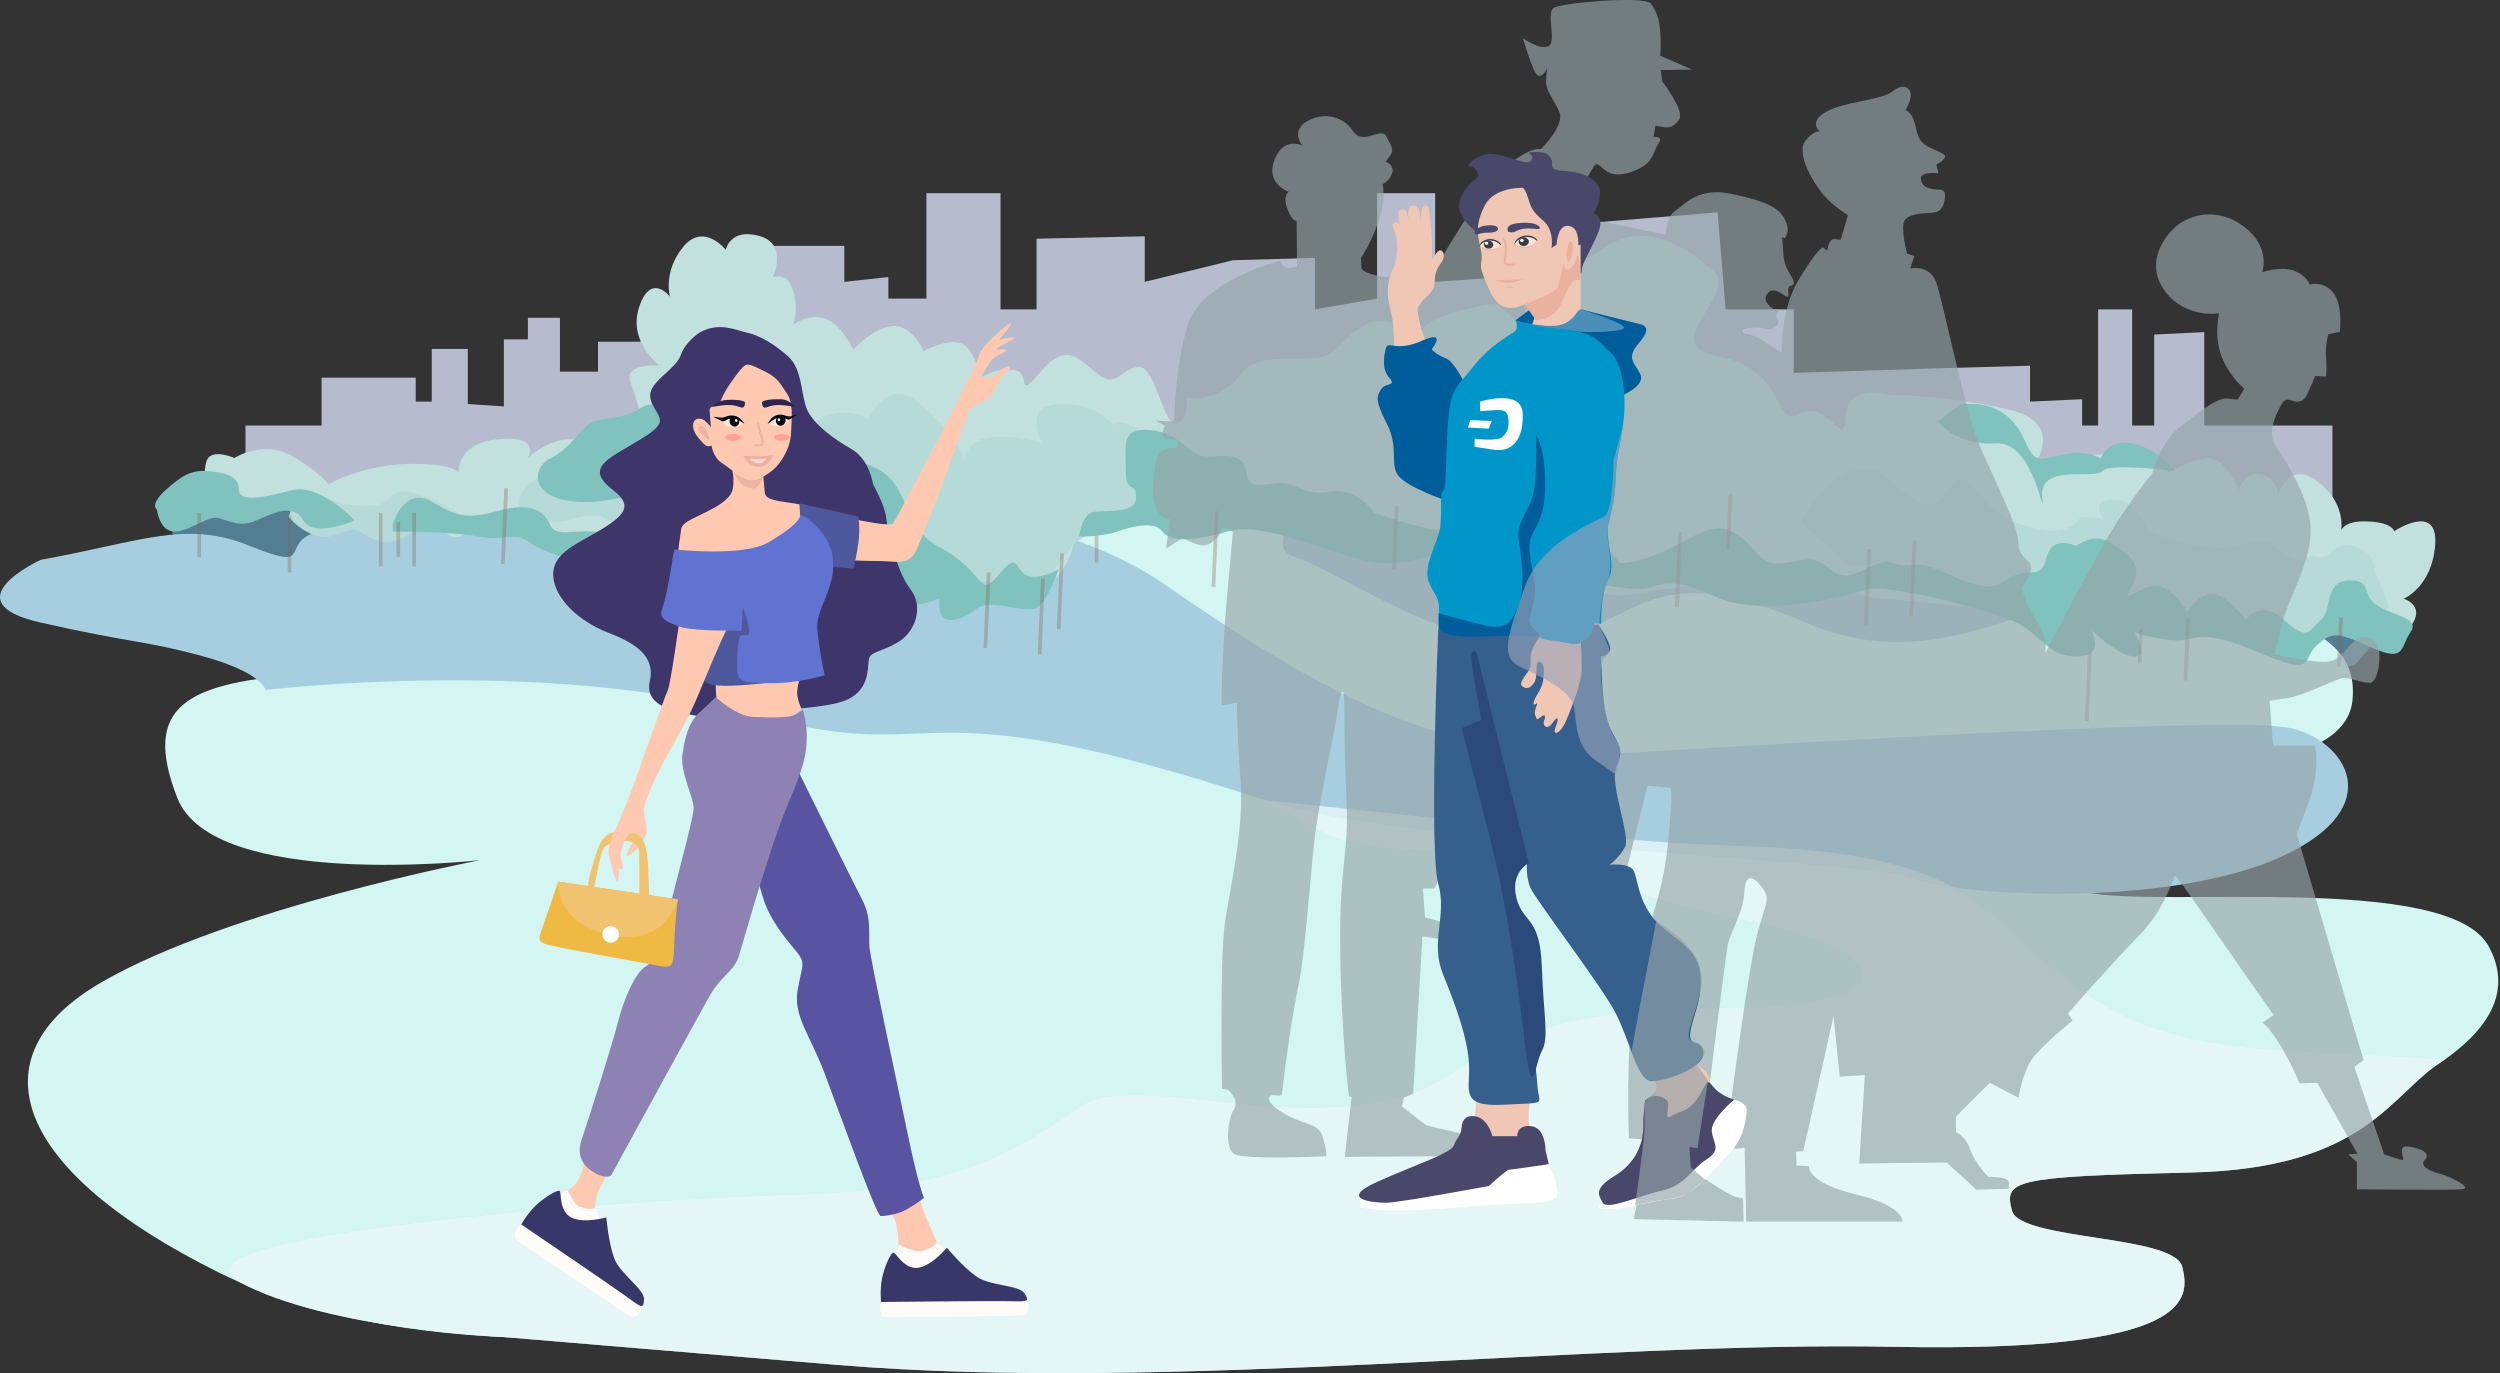 <svg width="335" height="184" viewBox="0 0 335 184" fill="none" xmlns="http://www.w3.org/2000/svg">
<rect x="0" y="0" width="335" height="184" fill="#333333" stroke="none"/>
<path d="M24.158 73.982C24.158 73.982 20.074 66.985 26.196 66.11C32.318 65.234 46.032 66.11 54.486 66.11C62.941 66.11 97.653 65.918 99.691 65.72C101.73 65.522 142.858 66.985 147.817 67.567C152.776 68.148 196.524 61.151 196.524 61.151C196.524 61.151 226.271 61.732 227.734 61.151C229.197 60.569 253.397 66.985 257.193 67.567C260.983 68.148 274.108 66.947 277.904 67.547C281.694 68.148 311.447 75.439 312.904 75.733C314.361 76.027 320.489 83.427 320.489 83.427L315.53 89.147C315.53 89.147 303.862 91.185 300.654 90.604C297.446 90.022 284.902 88.565 277.323 89.147C269.744 89.728 225.408 88.22 214.033 87.952C202.658 87.683 172.911 88.22 162.118 87.952C151.325 87.683 138.199 87.632 128.869 87.952C119.533 88.271 105.826 90.604 93.288 90.604C80.75 90.604 69.369 90.604 57.119 89.147C44.869 87.69 32.618 80.686 31.743 80.686C30.861 80.686 24.158 73.982 24.158 73.982Z" fill="#537D91"/>
<path d="M145.797 57.592L169.25 88.029H220.456L267.424 90.706L309.217 96.074L269.533 76.692L248.65 75.216L145.797 57.592Z" fill="#A8C9DA"/>
<path opacity="0.9" d="M32.894 57.023H43.093V50.607H55.707V53.815H57.854V46.754H62.685V54.134L67.516 54.46V45.469H70.737V42.581H75.031V49.802H80.131V45.788H88.451L101.334 32.95H113.137V37.769L119.042 37.123V40.012H124.141V25.889H134.072V41.456H138.903V31.985L153.396 31.666V37.769L165.205 34.874L176.209 34.554V41.456L184.53 40.012V25.889H192.313V37.769L210.564 36.484V30.062L230.156 28.458L231.23 41.456H240.355V49.961L260.753 49.322L272.026 49.003V53.815L279.004 53.495V57.023H281.151V41.456H285.707V57.023H288.66V44.83L295.37 44.504V57.023H312.547V72.11L32.894 64.729V57.023Z" fill="#C4CBDE"/>
<path d="M68.59 71.522C68.59 71.522 141.861 67.496 160.643 67.765C179.43 68.033 167.889 72.864 173.794 74.743C179.699 76.622 194.997 88.163 207.611 85.747C220.226 83.332 221.031 74.398 241.966 83.427C262.9 92.457 277.662 74.73 292.96 78.897C308.259 83.063 316.042 85.479 315.237 93.799C314.432 102.119 298.865 102.119 298.865 102.119L257.801 108.024C257.801 108.024 269.61 117.417 279.541 119.565C289.471 121.712 328.12 116.881 333.488 126.811C338.856 136.742 325.973 143.183 320.337 146.404C314.7 149.625 243.576 135.668 243.576 135.668L167.416 159.555L95.966 177.806C95.966 177.806 57.049 184.247 29.405 170.559C1.76 156.871 -3.608 141.573 13.569 131.642C30.747 121.705 64.296 115.264 64.296 115.264C64.296 115.264 28.6 119.29 23.768 106.944C18.937 94.598 24.842 91.377 41.482 90.303C58.123 89.236 68.59 71.522 68.59 71.522Z" fill="#D3F6F2"/>
<path d="M327.627 141.943C320.33 146.385 317.377 156.584 293.49 157.12C269.603 157.657 268.53 158.194 269.603 162.22C270.677 166.246 291.343 165.441 292.417 169.735C293.49 174.029 294.027 181.276 253.768 180.471C213.509 179.665 156.91 186.631 112.063 182.886C67.216 179.141 67.216 179.141 67.216 179.141C67.216 179.141 43.949 178.151 32.088 171.799C20.228 165.447 84.419 160.616 106.427 160.079C128.435 159.542 136.525 153.996 144.577 148.359C152.629 142.723 178.625 154.417 194.722 143.707C211.541 132.518 227.248 136.314 241.46 134.358C256.082 132.352 249.474 126.262 232.297 123.041C215.12 119.82 208.8 113.315 195.508 113.903C182.101 114.491 178.011 111.896 175.934 110.791C173.602 109.551 169.493 107.219 169.493 107.219L211.72 111.692C211.72 111.692 217.81 112.836 233.377 113.372C248.944 113.909 259.711 116.018 266.926 122.498C278.25 132.678 284.052 139.553 305.843 140.748C327.627 141.943 327.627 141.943 327.627 141.943Z" fill="#C4E2E7"/>
<path d="M5.466 75.012C18.937 72.596 24.842 69.644 33.43 73.133C42.019 76.622 37.725 73.152 41.751 71.535C45.776 69.912 55.975 66.155 70.737 68.302C85.499 70.449 130.857 60.787 156.354 78.501C181.852 96.215 196.345 102.177 219.427 100.809C242.509 99.436 299.676 95.946 306.917 97.557C314.163 99.167 320.336 108.024 305.843 114.734C291.35 121.444 263.974 120.37 256.19 117.686C248.407 115.002 188.702 113.513 169.499 107.219C120.383 91.115 127.272 103.078 101.059 95.755C73.146 87.959 35.571 92.457 35.571 92.457C35.571 92.457 35.188 90.138 27.251 87.959C19.48 85.824 17.748 86.208 5.46 83.428C-6.829 80.648 5.466 75.012 5.466 75.012Z" fill="#A6CEDF"/>
<path opacity="0.68" d="M327.627 141.943C320.33 146.385 317.377 156.584 293.49 157.12C269.603 157.657 268.53 158.194 269.603 162.22C270.677 166.246 291.343 165.441 292.417 169.735C293.49 174.029 294.027 181.276 253.768 180.471C213.509 179.665 156.91 186.631 112.063 182.886C67.216 179.141 67.216 179.141 67.216 179.141C67.216 179.141 43.949 178.151 32.088 171.799C20.228 165.447 84.419 160.616 106.427 160.079C128.435 159.542 136.525 153.996 144.577 148.359C152.629 142.723 178.625 154.417 194.722 143.707C211.541 132.518 227.248 136.314 241.46 134.358C256.082 132.352 249.474 126.262 232.297 123.041C215.12 119.82 208.8 113.315 195.508 113.903C182.101 114.491 178.011 111.896 175.934 110.791C173.602 109.551 169.493 107.219 169.493 107.219L211.72 111.692C211.72 111.692 217.81 112.836 233.377 113.372C248.944 113.909 259.711 116.018 266.926 122.498C278.25 132.678 284.052 139.553 305.843 140.748C327.627 141.943 327.627 141.943 327.627 141.943Z" fill="#F4FFFE"/>
<path d="M320.816 86.317C320.816 86.317 321.991 85.837 323.372 83.422C324.746 81.013 322.094 80.227 322.094 80.227C322.094 80.227 325.928 78.655 326.318 72.954C326.708 67.254 320.816 71.184 320.816 71.184C320.816 71.184 320.618 69.919 316.886 69.862C313.154 69.804 313.543 71.97 313.543 71.97C313.543 71.97 314.917 68.04 310.796 64.698C306.667 61.356 305.294 66.27 305.294 66.27C305.294 66.27 304.904 63.746 302.737 63.535C300.578 63.324 299.99 65.682 299.99 65.682C299.99 65.682 298.219 61.362 296.06 61.362C293.9 61.362 290.558 63.324 290.558 63.324C290.558 63.324 290.168 62.34 287.414 61.362C284.659 60.385 279.164 60.973 277.195 61.362C275.227 61.752 271.891 63.324 271.891 63.324C271.891 63.324 277.592 56.838 269.144 54.876C260.696 52.914 253.232 52.914 253.232 52.914C253.232 52.914 247.532 51.144 247.34 55.86C247.142 60.576 244.784 53.304 241.25 55.471C237.716 57.637 239.288 49.38 230.444 47.809C221.6 46.236 233 39.559 229.658 36.415C226.316 33.271 220.424 29.34 214.922 33.271C209.42 37.201 200.972 36.613 205.298 43.68C209.618 50.754 201.956 40.536 199.994 40.734C198.032 40.932 187.226 43.093 191.546 46.038C195.866 48.984 187.226 41.124 183.098 43.482C178.97 45.84 179.168 47.802 176.222 48C173.276 48.198 167.972 47.412 166.202 50.16C164.432 52.908 160.7 53.694 159.524 53.304C158.348 52.914 159.914 55.266 157.952 56.646C155.99 58.02 155.006 49.182 152.648 49.182C150.29 49.182 149.702 52.128 147.146 50.166C144.59 48.205 143.018 45.649 139.484 49.777C135.95 53.905 138.308 49.975 135.95 49.579C133.592 49.182 131.432 50.563 131.432 50.563C131.432 50.563 130.646 46.831 128.876 46.045C127.106 45.259 123.77 47.029 123.77 47.029C123.77 47.029 122.198 43.495 119.642 43.687C117.086 43.885 114.338 46.831 114.338 46.831C114.338 46.831 112.766 43.489 110.606 42.703C108.446 41.917 106.286 43.489 106.286 43.489C106.286 43.489 107.072 41.718 106.286 38.971C105.5 36.223 103.539 37.201 103.539 37.201C103.539 37.201 105.699 32.727 101.769 31.622C97.838 30.516 97.251 33.469 97.251 33.469C97.251 33.469 94.305 29.737 91.55 33.079C88.803 36.421 89.78 39.757 89.78 39.757C89.78 39.757 87.224 36.415 85.652 41.131C84.08 45.847 88.4 48.991 88.4 48.991C88.4 48.991 83.486 48.601 84.47 51.151C85.454 53.707 86.432 57.828 86.432 57.828L77.198 61.957C77.198 61.957 79.358 58.883 76.412 58.851C73.466 58.819 70.712 61.369 70.712 61.369C70.712 61.369 72.673 58.295 66.781 58.851C60.89 59.407 61.478 63.529 61.478 63.529C61.478 63.529 61.676 62.155 55.19 62.155C48.703 62.155 43.994 64.903 43.994 64.903C43.994 64.903 43.208 63.529 39.278 61.171C35.348 58.813 31.418 61.369 31.418 61.369C31.418 61.369 28.273 59.995 27.686 61.759C27.098 63.522 27.686 66.475 27.686 66.475L36.53 66.864C36.53 66.864 40.064 69.421 43.016 70.993C45.962 72.565 46.946 68.635 48.32 69.817C49.694 70.993 53.234 67.069 56.57 68.641C59.912 70.213 59.714 73.555 62.858 71.197C66.002 68.839 68.948 68.641 73.268 71.785C77.588 74.929 79.16 72.961 85.448 72.175C91.736 71.389 108.434 77.875 112.166 77.677C115.897 77.479 107.06 65.299 112.166 64.513C117.271 63.727 122.186 71.389 124.933 74.533C127.681 77.677 135.152 78.265 135.152 78.265C135.152 78.265 138.097 81.211 141.638 77.281C145.178 73.351 143.012 69.817 146.354 68.833C149.696 67.849 153.818 69.421 153.818 66.276C153.818 63.133 156.374 62.148 159.709 63.529C163.052 64.903 176.018 67.261 178.567 68.443C181.117 69.625 197.425 77.287 197.425 77.287L217.069 79.843L239.071 76.699L250.465 80.041L267.163 81.613L278.953 77.485L291.331 82.591L300.763 83.428L308.425 86.323L315.499 80.623L320.816 86.317Z" fill="#C1E0DE"/>
<path d="M39.911 65.989C43.349 65.299 43.349 67.638 48.435 67.778C53.522 67.919 51.324 65.74 54.346 65.868C57.369 65.996 63.421 69.983 63.421 69.983C63.421 69.983 59.848 72.047 57.51 71.082C55.171 70.117 53.797 73.555 50.634 72.456C47.47 71.357 48.569 70.258 45.132 71.632C41.694 73.006 38.671 69.267 38.671 69.267L39.911 65.989Z" fill="#B5DAD7"/>
<path d="M74.01 62.685C71.121 64.475 67.134 67.312 71.262 69.261C75.383 71.21 77.863 68.277 80.611 69.261C83.359 70.245 85.288 73.683 85.698 73.683C86.106 73.683 88.311 62.685 88.311 62.685H74.01Z" fill="#B5DAD7"/>
<path d="M108.108 57.465C112.505 53.477 116.358 56.225 116.358 56.225C116.358 56.225 118.697 50.589 122.819 53.752C126.94 56.915 129.279 61.452 129.279 61.452C129.279 61.452 129.694 58.839 132.992 58.564C136.289 58.289 139.727 59.388 139.727 59.388C139.727 59.388 136.839 54.436 141.926 54.161C147.012 53.886 149.351 57.12 149.351 57.12C149.351 57.12 149.076 55.95 151.69 57.12C154.304 58.289 156.227 60.762 156.227 60.762L153.204 68.188L147.843 71.21C147.843 71.21 145.095 71.21 143.306 73.683C141.517 76.156 139.868 77.946 139.459 77.946C139.044 77.946 127.496 77.946 127.496 77.946C127.496 77.946 122.684 78.495 122.544 77.946C122.403 77.396 109.623 65.855 109.623 65.855L108.108 57.465Z" fill="#B5DAD7"/>
<path d="M241.467 69.561C244.215 64.475 249.577 60.628 253.155 64.2C256.728 67.772 259.066 68.846 261.131 65.491C263.195 62.136 265.252 66.539 266.767 67.913C268.281 69.287 269.789 70.252 273.368 70.935C276.94 71.626 278.32 70.111 278.595 69.561C278.87 69.012 281.893 69.561 281.893 69.561C281.893 69.561 279.829 66.967 283.132 66.961C286.436 66.954 287.81 71.114 287.81 71.114C287.81 71.114 295.785 74.514 300.048 72.999C304.31 71.485 305 73.69 306.783 74.648C308.572 75.613 309.122 74.099 310.63 74.648C312.144 75.198 312.694 72.175 315.582 73.274C318.471 74.373 317.781 75.338 318.471 77.121C319.161 78.911 320.119 81.243 320.119 81.243L318.196 83.416H313.244H311.454L310.214 86.055H306.502L294.954 85.365C294.954 85.365 290.277 80.278 286.979 81.652C283.682 83.026 276.116 86.605 276.256 87.563C276.397 88.528 279.42 77.249 279.42 77.249L266.907 79.588L255.36 75.211L247.934 75.875L241.474 70.239V69.561H241.467Z" fill="#B5DAD7"/>
<path d="M21.002 68.244C22.177 74.532 27.091 68.832 29.251 69.42C31.411 70.008 32.197 70.634 34.357 69.733C36.517 68.832 39.271 67.299 40.645 69.733C42.019 72.168 47.521 69.733 47.521 69.733C47.521 69.733 42.805 64.704 39.073 65.688C35.341 66.672 31.999 67.401 31.999 65.56C31.999 63.72 30.037 63.33 27.871 63.132C25.711 62.934 24.337 63.72 22.171 65.688C20.024 67.65 21.002 68.244 21.002 68.244Z" fill="#80C2BE"/>
<path d="M52.633 70.206C52.633 70.206 54.206 65.107 57.739 67.165C61.273 69.222 62.455 69.625 66.775 68.443C71.095 67.26 72.865 68.443 73.651 70.206C74.437 71.97 76.207 71.063 79.543 71.222C82.885 71.382 83.275 77.082 83.275 77.082C83.275 77.082 73.057 74.335 71.095 72.763C69.133 71.191 67.561 72.571 64.021 71.881C60.487 71.191 52.627 71.229 52.627 71.229V70.206H52.633Z" fill="#80C2BE"/>
<path d="M90.752 67.165C84.464 65.101 82.304 67.855 76.603 67.165C70.903 66.475 71.299 62.545 73.856 61.369C76.412 60.193 77.984 57.049 79.556 56.455C81.128 55.867 83.486 56.257 85.844 54.685C88.202 53.113 91.736 55.86 91.736 55.86C91.736 55.86 105.686 60.18 114.332 61.752C122.978 63.324 119.636 70.002 125.924 73.344C132.212 76.686 131.03 80.418 133.784 77.076C136.532 73.734 135.944 76.29 137.516 77.076C139.088 77.862 141.836 76.29 141.836 76.29C141.836 76.29 140.264 81.204 138.494 81.594C136.724 81.984 132.404 80.22 130.832 81.594C129.26 82.968 126.116 84.067 125.918 81.652C125.719 79.236 126.505 80.61 122.773 81.006C119.042 81.396 99.787 75.504 99.787 75.504L90.752 67.165Z" fill="#80C2BE"/>
<path d="M144.584 71.881C144.584 71.881 144.974 69.043 146.354 68.647C147.728 68.245 152.246 69.043 152.246 66.679C152.246 64.314 150.872 66.417 150.872 63.107C150.872 59.797 150.086 57.24 154.214 57.637C158.342 58.033 159.32 61.17 161.678 61.17C164.036 61.17 166.592 60.525 166.982 63.107C167.372 65.688 168.554 64.966 171.11 64.736C173.666 64.513 174.452 66.474 178.184 65.886C181.916 65.299 184.076 68.647 184.076 68.647C184.076 68.647 191.15 71.459 196.058 71.229C200.972 70.999 189.77 76.891 182.894 75.121C176.018 73.35 168.944 69.887 164.426 71.229C159.908 72.571 156.764 72.641 155.78 71.229C154.795 69.817 151.85 70.481 149.69 71.229C147.53 71.976 144.584 71.881 144.584 71.881Z" fill="#80C2BE"/>
<path d="M217.082 75.453C223.958 75.12 228.278 69.228 232.016 71.19C235.748 73.152 235.358 75.977 239.09 75.453C242.822 74.922 242.822 74.334 245.576 76.494C248.324 78.654 251.078 74.405 253.826 75.453C256.574 76.494 255.596 74.398 261.488 77.121C267.38 79.843 267.776 78.137 269.936 77.121C272.096 76.105 273.47 77.791 274.256 74.692C275.042 71.593 278.186 73.159 278.186 73.159C278.186 73.159 280.544 71.388 282.506 72.571C284.468 73.746 287.612 75.37 285.65 78.59C283.688 81.805 287.42 77.734 289.58 78.59C291.74 79.447 293.114 82.003 293.114 82.003C293.114 82.003 295.076 78.859 297.044 79.645C299.012 80.431 300.974 83.089 300.974 83.089C300.974 83.089 302.744 80.054 306.08 83.089C309.422 86.124 309.422 84.374 310.994 83.089C312.566 81.805 311.384 77.887 314.726 77.785C318.068 77.677 316.298 79.843 318.656 81.217C321.014 82.591 324.356 82.834 322.976 84.776C321.602 86.719 322.388 88.879 317.672 86.719C312.956 84.559 312.368 84.757 310.4 86.521C308.438 88.291 310.4 90.681 303.128 87.62C295.855 84.559 295.267 85.345 292.718 85.735C290.168 86.124 286.04 84.751 286.04 84.751C286.04 84.751 288.002 87.831 286.04 87.959C284.078 88.086 280.148 84.354 280.148 84.354C280.148 84.354 282.308 87.824 278.378 87.959C274.448 88.093 273.592 85.057 270.185 83.428C266.786 81.805 252.836 78.066 249.89 79.05C246.944 80.034 235.94 82.789 229.85 79.939C223.76 77.089 222.578 78.463 220.616 78.852C218.654 79.242 213.344 78.066 213.344 78.066C213.344 78.066 210.788 74.136 211.772 71.976C212.756 69.816 217.082 75.453 217.082 75.453Z" fill="#80C2BE"/>
<path d="M262.657 54.199C266.588 53.7 269.533 55.272 271.105 58.614C272.677 61.957 272.677 61.758 276.211 60.972C279.745 60.187 281.515 61.452 281.515 61.452C281.515 61.452 282.301 58.806 285.643 59.401C288.986 59.988 291.535 63.132 291.535 63.132C291.535 63.132 282.691 61.957 281.713 63.132C280.729 64.308 273.265 62.046 273.655 66.519C274.045 70.993 272.767 59.004 267.418 59.401C262.063 59.79 259.705 56.455 259.705 56.455L262.657 54.199Z" fill="#80C2BE"/>
<g opacity="0.57">
<path opacity="0.57" d="M26.695 68.737V74.674" stroke="#855F55" stroke-width="0.5" stroke-miterlimit="10"/>
<path opacity="0.57" d="M53.368 69.97V74.673" stroke="#855F55" stroke-width="0.5" stroke-miterlimit="10"/>
<path opacity="0.57" d="M146.935 71.779V75.364" stroke="#855F55" stroke-width="0.5" stroke-miterlimit="10"/>
<path opacity="0.57" d="M55.496 68.737V75.907" stroke="#855F55" stroke-width="0.5" stroke-miterlimit="10"/>
<path opacity="0.57" d="M51.01 68.737V75.907" stroke="#855F55" stroke-width="0.5" stroke-miterlimit="10"/>
<path opacity="0.57" d="M38.798 69.184V76.693" stroke="#855F55" stroke-width="0.5" stroke-miterlimit="10"/>
<path opacity="0.57" d="M67.823 65.427L67.376 75.568" stroke="#855F55" stroke-width="0.5" stroke-miterlimit="10"/>
<path opacity="0.57" d="M142.315 74.156L141.861 84.297" stroke="#855F55" stroke-width="0.5" stroke-miterlimit="10"/>
<path opacity="0.57" d="M139.759 77.53L139.311 87.672" stroke="#855F55" stroke-width="0.5" stroke-miterlimit="10"/>
<path opacity="0.57" d="M132.487 76.693L132.033 86.835" stroke="#855F55" stroke-width="0.5" stroke-miterlimit="10"/>
<path opacity="0.57" d="M163.045 68.5L162.598 78.642" stroke="#855F55" stroke-width="0.5" stroke-miterlimit="10"/>
<path opacity="0.57" d="M187.155 67.829L186.778 76.316" stroke="#855F55" stroke-width="0.5" stroke-miterlimit="10"/>
<path opacity="0.57" d="M225.152 71.242L224.705 81.384" stroke="#855F55" stroke-width="0.5" stroke-miterlimit="10"/>
<path opacity="0.57" d="M231.882 66.174L231.556 73.568" stroke="#855F55" stroke-width="0.5" stroke-miterlimit="10"/>
<path opacity="0.57" d="M250.477 73.568L250.03 83.709" stroke="#855F55" stroke-width="0.5" stroke-miterlimit="10"/>
<path opacity="0.57" d="M256.541 72.43L256.094 82.572" stroke="#855F55" stroke-width="0.5" stroke-miterlimit="10"/>
<path opacity="0.57" d="M280.039 87.339L279.63 96.637" stroke="#855F55" stroke-width="0.5" stroke-miterlimit="10"/>
<path opacity="0.57" d="M313.69 82.738L313.403 89.346" stroke="#855F55" stroke-width="0.5" stroke-miterlimit="10"/>
<path opacity="0.57" d="M293.222 82.866L292.851 91.167" stroke="#855F55" stroke-width="0.5" stroke-miterlimit="10"/>
<path opacity="0.57" d="M286.909 84.297L286.704 88.918" stroke="#855F55" stroke-width="0.5" stroke-miterlimit="10"/>
</g>
<path d="M93.71 44.582C96.368 43.08 98.567 44.236 100.126 44.582C101.685 44.927 103.596 45.968 105.615 47.758C107.634 49.547 107.289 53.304 108.274 55.151C109.258 56.998 111.68 58.794 114.108 60.18C116.536 61.567 116.996 64.916 116.996 64.916C116.996 64.916 118.556 67.689 118.728 69.248C118.901 70.808 120.057 76.469 121.962 78.898C123.866 81.326 122.658 84.732 120.23 86.119C117.801 87.505 116.587 87.275 116.415 88.432C116.242 89.589 116.53 92.65 113.124 93.921C109.718 95.193 100.183 95.25 97.582 95.538C94.982 95.826 96.023 96.35 93.192 95.883C90.362 95.417 86.316 94.554 87.07 91.32C87.825 88.087 85.454 86.291 81.524 84.79C77.594 83.288 74.245 80.169 74.13 77.102C74.015 74.041 77.421 72.884 80.719 70.859C84.01 68.839 84.534 67.625 82.393 65.887C80.252 64.155 79.102 62.883 82.68 60.743C86.259 58.602 87.767 57.854 88.342 56.755C88.917 55.656 86.725 54.269 87.186 52.538C87.646 50.806 90.655 49.304 91.231 47.566C91.806 45.828 93.71 44.582 93.71 44.582Z" fill="#3E356A"/>
<path d="M94.24 59.413C94.809 60.065 95.34 59.694 95.34 59.694C95.34 59.694 95.57 61.26 96.643 61.982C97.717 62.704 98.151 63.081 98.151 63.081C98.151 63.081 98.33 63.969 98.266 64.794C98.215 65.445 98.381 66.506 95.857 67.951C93.333 69.401 91.448 69.804 91.275 70.909C91.103 72.008 90.898 73.695 90.898 73.695C90.898 73.695 89.882 75.868 90.898 75.549C91.914 75.229 102.522 74.04 102.522 74.04L107.507 71.254L107.852 67.803C107.852 67.803 108.344 67.803 106.574 67.484C104.804 67.165 102.599 67.139 102.484 66.033C102.369 64.928 102.28 63.861 102.28 63.861C102.28 63.861 103.602 63.183 104.414 62.084C105.225 60.985 105.967 59.656 106.024 57.713C106.082 55.771 106.312 54.032 105.443 52.729C104.574 51.425 104.197 50.556 102.311 49.687C100.426 48.818 100.139 48.467 99.295 49.457C98.452 50.441 97.065 52.441 96.714 53.4C96.368 54.358 95.033 54.211 95.09 55.055C95.148 55.898 95.263 57.26 95.263 57.26C95.263 57.26 95.154 57.004 94.4 56.333C94.138 56.103 92.937 55.739 92.873 57.01C92.835 58.001 93.793 58.908 94.24 59.413Z" fill="#FFC9B1"/>
<path d="M95.826 90.547L96.004 93.927L99.053 97.231L104.97 96.944L107.405 94.982C107.405 94.982 106.753 93.672 106.823 92.624C106.894 91.569 107.405 90.227 107.405 90.227L99.2 89.576L96.004 90.553H95.826V90.547Z" fill="#FFC9B1"/>
<path d="M101.334 79.779L102.554 91.538C102.554 91.538 98.343 92.03 96.292 91.864C94.24 91.697 93.684 90.643 93.684 90.643L94.291 87.096L92.349 81.441L101.334 79.779Z" fill="#4D599C"/>
<path d="M83.179 111.577C82.048 111.405 80.802 111.437 79.862 114.472C78.923 117.508 78.782 118.064 78.731 119.501C78.674 120.939 79.862 120.441 79.862 120.441C79.862 120.441 79.198 120.549 79.639 118.728C80.08 116.907 80.47 113.84 81.102 113.399C81.735 112.958 82.706 112.9 82.706 112.9L83.179 111.577Z" fill="#F1C26F"/>
<path d="M114.728 69.631C114.728 69.631 119.265 70.609 119.667 70.142C120.07 69.67 127.368 55.835 127.981 54.416C128.601 52.997 130.812 48.971 131.176 47.623C131.541 46.281 135.209 43.195 135.464 43.303C135.72 43.412 133.796 45.591 133.796 45.591C133.796 45.591 135.976 44.971 135.905 45.303C135.835 45.629 134.09 46.172 133.656 46.645C133.221 47.118 134.742 46.537 134.781 46.933C134.819 47.329 133.183 47.514 132.531 48.709C131.879 49.911 131.081 50.671 131.732 50.671C132.384 50.671 132.934 50.633 133.803 49.834C134.672 49.035 135.803 48.748 135.145 49.617C134.493 50.486 133.656 51.106 133.439 51.905C133.221 52.703 132.748 53.285 131.911 53.719C131.074 54.154 129.988 54.41 129.694 55.426C129.406 56.442 123.591 72.532 122.537 74.162C121.482 75.792 120.102 75.178 117.744 75.178C115.386 75.178 112.843 75.031 112.843 75.031L111.136 68.749L114.728 69.631Z" fill="#FFC9B1"/>
<path d="M90.975 83.613C90.975 83.613 89.85 91.819 89.448 92.585C89.045 93.346 85.019 104.995 84.291 106.778C83.562 108.561 82.949 110.197 82.585 110.887C82.22 111.577 81.275 113.431 81.607 114.702C81.933 115.974 82.553 118.696 82.808 117.968C83.064 117.239 82.808 116.223 82.808 116.223C82.808 116.223 83.134 116.626 83.428 116.44C83.716 116.261 82.885 114.881 83.249 113.897C83.614 112.919 83.652 112.555 84.195 112.121C84.738 111.686 84.815 111.539 85.103 111.942C85.39 112.344 83.722 114.268 83.978 114.664C84.233 115.06 86.521 112.664 86.63 111.616C86.738 110.561 86.272 109.475 86.272 108.529C86.272 107.583 87.87 103.807 90.374 99.487C92.879 95.167 93.608 92.95 95.423 88.668C97.238 84.38 97.966 83.185 97.966 83.185L91.646 81.913L90.975 83.613Z" fill="#FFC9B1"/>
<path d="M107.098 67.446L115.022 69.222C115.022 69.222 115.297 70.775 115.022 72.769C114.747 74.763 114.357 76.207 114.357 76.207L107.763 75.6L107.098 67.446Z" fill="#4D599C"/>
<path d="M78.412 155.115C78.412 155.115 78.086 157.223 77.466 158.163C76.846 159.108 76.047 159.543 76.047 159.543L77.23 161.543L78.776 162.086L79.722 161.869C79.722 161.869 79.831 160.125 80.342 159.255C80.853 158.386 81.575 156.789 81.575 156.789L78.412 155.115Z" fill="#FFC9B1"/>
<path d="M118.402 161.901C118.498 160.118 120.058 163.179 120.249 164.886C120.383 166.093 120.428 167.282 120.428 167.282L122.716 167.934L124.607 167.499L125.694 166.848C125.694 166.848 124.678 164.521 124.058 163.032C123.438 161.544 122.735 159.173 122.735 159.173L118.402 161.901Z" fill="#FFC9B1"/>
<path d="M90.413 73.625C90.413 73.625 99.525 74.66 102.938 72.686C107.647 69.957 107.219 68.96 107.219 68.96C108.542 69.376 111.341 71.944 111.59 74.756C111.763 76.686 111.578 77.74 110.472 80.45C109.245 83.434 109.43 83.683 109.737 86.144C110.025 88.457 110.504 90.483 110.504 90.483C110.504 90.483 106.881 91.652 102.893 91.537C98.906 91.428 98.682 91.48 98.79 88.214C98.899 84.942 99.123 85.057 100.062 85.109C101.002 85.16 99.564 81.396 99.564 81.396L99.34 84.552L97.346 84.495C97.346 84.495 92.413 84.552 90.809 83.888C89.199 83.223 88.202 82.891 88.758 81.504C89.314 80.118 90.087 75.242 90.144 74.743C90.202 74.245 90.413 73.625 90.413 73.625Z" fill="#6073D0"/>
<path d="M106.344 102.081C106.344 102.081 114.338 118.274 115.578 120.658C116.824 123.048 116.358 125.227 116.511 126.939C116.664 128.652 119.987 144.117 121.598 151.798C123.208 159.479 123.828 160.514 123.828 160.514C123.828 160.514 122.633 161.441 121.438 162.093C120.243 162.744 118.581 162.955 118.013 162.955C117.444 162.955 112.511 149.152 110.485 143.803C108.459 138.461 106.229 136.122 106.906 132.518C107.584 128.914 108.05 129.067 106.338 127.042C104.625 125.016 103.264 123.073 102.497 121.022C101.73 118.971 99.436 110.018 99.436 110.018L101.411 102.49L106.344 102.081Z" fill="#5954A2"/>
<path d="M95.908 93.409C95.908 93.409 98.656 95.953 100.835 96.055C103.014 96.157 105.82 96.259 106.702 95.691C107.583 95.122 107.583 95.122 107.583 95.122C107.583 95.122 108.21 97.18 108.101 99.167C107.999 101.027 107.948 102.228 105.558 107.832C103.168 113.437 99.691 125.891 99.02 128.07C98.349 130.249 96.688 130.614 95.026 133.572C93.365 136.531 81.894 157.498 81.894 157.498C81.894 157.498 81.268 158.066 79.715 157.185C78.162 156.303 77.172 154.903 77.951 152.667C78.731 150.436 82.156 139.592 82.827 136.889C83.505 134.192 85.058 130.301 86.566 129.47C88.074 128.639 89.122 124.696 89.742 121.738C90.355 118.779 92.943 109.749 92.943 108.299C92.95 106.848 91.135 103.474 91.442 101.186C91.755 98.905 92.221 96.828 93.774 95.429C95.327 94.029 95.908 93.409 95.908 93.409Z" fill="#8E82B4"/>
<path d="M83.729 112.676C83.729 112.676 85.633 112.555 85.665 114.376C85.691 116.198 85.665 119.955 85.665 119.955L85.441 121.393H87.045C87.045 121.393 86.937 119.239 86.879 116.92C86.822 114.6 86.566 112.625 85.659 112.006C84.138 110.97 83.729 112.676 83.729 112.676Z" fill="#F1C26F"/>
<path d="M81.268 128.141C81.268 128.141 87.288 129.246 88.751 129.496C90.215 129.745 90.272 129.08 90.356 126.32C90.439 123.559 90.822 120.517 90.822 120.517L74.801 118.14C74.801 118.14 72.814 124.025 72.424 125.074C72.034 126.122 72.507 126.371 73.587 126.646C74.674 126.927 81.268 128.141 81.268 128.141Z" fill="#EFBA44"/>
<path d="M74.808 118.147L90.828 120.524C90.828 120.524 89.32 126.876 81.805 125.304C74.284 123.725 74.808 118.147 74.808 118.147Z" fill="#F1C26F"/>
<path d="M81.831 126.32C82.445 126.32 82.943 125.822 82.943 125.208C82.943 124.594 82.445 124.096 81.831 124.096C81.217 124.096 80.719 124.594 80.719 125.208C80.719 125.822 81.217 126.32 81.831 126.32Z" fill="white"/>
<path d="M76.054 159.587C76.054 159.587 74.833 159.849 74.379 160.495C73.926 161.134 73.376 164.157 75.216 165.211C77.057 166.265 80.45 165.211 80.45 165.211C80.45 165.211 80.981 165.211 80.45 163.588C79.92 161.965 79.92 161.965 79.92 161.965C79.92 161.965 78.616 162.118 77.683 161.703C76.75 161.287 76.054 159.587 76.054 159.587Z" fill="#FFFBF8"/>
<path d="M70.264 164.156C69.587 163.894 68.417 165.492 69.21 166.118C70.002 166.744 83.582 175.889 84.412 176.419C85.243 176.95 86.489 175.25 85.735 174.796C84.975 174.342 70.264 164.156 70.264 164.156Z" fill="#FFFBF8"/>
<path d="M81.243 163.134C81.243 163.134 78.188 164.003 76.527 163.134C74.865 162.265 75.281 159.779 74.981 159.587C74.68 159.396 72.904 160.463 71.772 161.556C70.641 162.648 69.849 164.08 69.849 164.08C69.849 164.08 81.358 171.889 83.62 173.512C85.882 175.135 86.259 175.589 86.298 174.081C86.33 172.719 83.039 170.675 82.285 168.559C81.531 166.438 81.243 163.134 81.243 163.134Z" fill="#383769"/>
<path d="M120.479 166.834C120.479 166.834 120.134 167.76 120.128 168.546C120.122 169.332 121.393 172.125 123.508 171.94C125.624 171.754 127.809 168.955 127.809 168.955C127.809 168.955 128.244 168.655 126.882 167.62C125.521 166.585 125.521 166.591 125.521 166.591C125.521 166.591 124.537 167.466 123.534 167.652C122.531 167.844 120.479 166.834 120.479 166.834Z" fill="#FFFBF8"/>
<path d="M118.434 174.291C117.725 174.464 117.68 176.445 118.684 176.502C119.693 176.566 136.065 176.33 137.049 176.292C138.034 176.253 138.085 174.144 137.209 174.208C136.334 174.272 118.434 174.291 118.434 174.291Z" fill="#FFFBF8"/>
<path d="M126.876 167.192C126.876 167.192 124.863 169.646 123.004 169.882C121.144 170.119 120.064 167.837 119.713 167.85C119.361 167.863 118.505 169.755 118.198 171.295C117.891 172.835 118.057 174.464 118.057 174.464C118.057 174.464 131.963 174.317 134.749 174.356C137.535 174.394 138.104 174.554 137.273 173.295C136.525 172.157 132.653 172.355 130.832 171.045C128.991 169.742 126.876 167.192 126.876 167.192Z" fill="#383769"/>
<path d="M93.889 58.008C94.548 58.774 95.2 59.266 95.033 58.64C94.867 58.014 94.388 56.851 93.787 57.145C93.193 57.439 93.889 58.008 93.889 58.008Z" fill="#EBB4A1"/>
<path d="M98.229 63.184C98.21 63.184 99.686 64.379 100.695 64.379C101.565 64.379 102.293 63.867 102.293 63.867C102.293 63.867 101.616 65.58 100.9 65.459C100.191 65.337 99.558 65.21 99.034 64.5C98.51 63.791 98.229 63.184 98.229 63.184Z" fill="#EBB4A1"/>
<path d="M98.203 59.062C98.778 59.062 99.245 58.856 99.245 58.602C99.245 58.347 98.778 58.142 98.203 58.142C97.628 58.142 97.162 58.347 97.162 58.602C97.162 58.856 97.628 59.062 98.203 59.062Z" fill="#FFA392"/>
<path d="M104.766 59.062C105.341 59.062 105.807 58.856 105.807 58.602C105.807 58.347 105.341 58.142 104.766 58.142C104.19 58.142 103.724 58.347 103.724 58.602C103.724 58.856 104.19 59.062 104.766 59.062Z" fill="#FFA392"/>
<path d="M101.59 56.627C101.641 57.535 102.088 58.615 102.088 58.615C102.088 58.615 102.516 59.554 101.935 59.644C101.353 59.727 101.11 59.644 101.11 59.644" stroke="#EBB4A1" stroke-width="0.3" stroke-miterlimit="10"/>
<path d="M106.594 54.55C106.332 54.218 105.52 53.528 104.766 53.502C103.641 53.458 102.076 53.566 102.101 53.988C102.127 54.467 102.287 54.749 102.804 54.557C103.322 54.365 103.756 54.25 104.568 54.276C105.379 54.301 106.594 54.55 106.594 54.55Z" fill="#2D254D"/>
<path d="M95.346 54.557C95.608 54.225 96.228 53.758 96.938 53.65C98.049 53.477 99.864 53.573 99.845 53.988C99.82 54.468 99.66 54.749 99.142 54.557C98.625 54.365 98.19 54.25 97.379 54.276C96.567 54.301 95.346 54.557 95.346 54.557Z" fill="#2D254D"/>
<path opacity="0.73" d="M99.673 61.081C99.673 61.081 99.513 61.056 99.666 61.279C99.82 61.503 100.433 62.602 101.647 62.557C102.862 62.513 103.571 61.292 103.564 61.043C103.564 60.896 102.357 61.209 101.494 61.171C100.631 61.132 99.673 61.081 99.673 61.081Z" fill="#E7A69B"/>
<path d="M100.548 61.478C100.548 61.478 100.459 61.465 100.548 61.561C100.638 61.657 100.97 62.13 101.628 62.11C102.286 62.091 102.663 61.58 102.663 61.471C102.663 61.407 102.012 61.542 101.545 61.516C101.072 61.497 100.548 61.478 100.548 61.478Z" fill="#F5D9CC"/>
<path d="M102.951 56.763C102.951 56.763 103.782 57.184 104.459 57.152C105.136 57.12 105.801 56.494 105.712 56.232C105.622 55.97 105.635 56.04 105.002 55.855C104.363 55.67 104.108 55.734 103.622 56.008C103.143 56.277 102.951 56.763 102.951 56.763Z" fill="#F9E6D3"/>
<path d="M102.862 56.838C102.862 56.838 103.251 55.841 104.14 55.611C105.06 55.375 105.43 55.988 106.133 55.752C106.836 55.515 106.836 55.509 106.836 55.509C106.836 55.509 105.884 56.244 105.712 56.231C105.322 56.199 105.117 55.918 104.459 55.944C103.801 55.975 102.862 56.838 102.862 56.838Z" fill="#06070D"/>
<path d="M105.239 56.517C105.336 56.145 105.138 55.771 104.796 55.682C104.454 55.593 104.099 55.823 104.002 56.195C103.905 56.568 104.103 56.942 104.445 57.031C104.786 57.12 105.142 56.89 105.239 56.517Z" fill="#06070D"/>
<path d="M104.54 56.286C104.567 56.184 104.514 56.081 104.422 56.057C104.329 56.033 104.233 56.097 104.206 56.199C104.179 56.302 104.233 56.404 104.325 56.428C104.417 56.452 104.514 56.389 104.54 56.286Z" fill="#FBF2F7"/>
<path d="M99.655 56.736C99.655 56.736 98.869 57.235 98.185 57.267C97.508 57.299 96.785 56.736 96.849 56.461C96.913 56.187 96.907 56.263 97.52 56.02C98.14 55.778 98.402 55.822 98.907 56.046C99.425 56.27 99.655 56.736 99.655 56.736Z" fill="#F9E6D3"/>
<path d="M99.75 56.807C99.75 56.807 99.27 55.849 98.363 55.702C97.424 55.548 97.155 56.066 96.42 55.945C95.89 55.855 95.577 55.849 95.577 55.849C95.577 55.849 96.753 56.462 96.849 56.462C97.238 56.462 97.411 56.092 98.069 56.066C98.734 56.034 99.75 56.807 99.75 56.807Z" fill="#06070D"/>
<path d="M98.607 57.141C98.945 57.04 99.131 56.659 99.021 56.29C98.911 55.921 98.547 55.704 98.209 55.805C97.87 55.906 97.685 56.287 97.795 56.656C97.905 57.025 98.268 57.242 98.607 57.141Z" fill="#06070D"/>
<path d="M98.698 56.53C98.79 56.503 98.839 56.398 98.809 56.297C98.779 56.195 98.68 56.135 98.589 56.162C98.497 56.189 98.448 56.294 98.478 56.395C98.508 56.497 98.607 56.557 98.698 56.53Z" fill="#FBF2F7"/>
<path d="M174.516 19.518C174.516 19.518 172.797 17.454 175.34 16.145C177.89 14.834 179.954 16.074 180.644 16.764C181.334 17.454 181.468 18.279 182.644 18.349C183.814 18.419 185.328 17.25 185.814 18.349C186.293 19.448 186.913 20.004 186.293 20.829C185.673 21.653 185.673 21.653 185.673 21.653C185.673 21.653 186.881 22.068 186.555 23.167C186.223 24.267 185.264 24.682 185.264 24.682C185.264 24.682 185.814 26.746 184.644 29.916C183.475 33.085 182.369 34.529 182.369 34.529L182.44 35.974C182.44 35.974 182.58 36.389 183.954 36.798C185.334 37.213 188.568 37.418 188.568 37.418C188.568 37.418 189.533 40.658 192.977 34.868C196.422 29.085 199.866 23.845 202.62 21.71C205.374 19.576 206.48 19.991 206.48 19.991C206.48 19.991 209.72 16.822 208.959 15.033C208.199 13.243 207.1 12.138 207.17 10.828C207.24 9.518 207.311 9.109 207.311 9.109C207.311 9.109 206.416 11.243 205.592 9.454C204.767 7.665 204.077 5.115 204.077 5.115C204.077 5.115 206.212 6.7 207.451 6.214C208.691 5.735 207.106 1.734 208.212 1.051C209.317 0.367 220.475 -0.605 221.229 0.501C221.989 1.6 222.328 2.431 222.469 4.22C222.609 6.009 222.469 7.46 222.469 7.46L226.737 9.32L222.532 9.39L222.737 10.904C222.737 10.904 225.766 14.828 225.012 16.004C224.251 17.173 223.427 17.103 222.948 17.039C222.469 16.969 221.849 16.835 221.849 16.835L221.574 18.349C221.574 18.349 222.954 18.202 222.264 19.174C221.574 20.145 221.644 21.519 219.855 22.484C218.066 23.449 216.411 23.653 215.311 22.963C214.212 22.273 214.072 21.378 213.382 22.618C212.691 23.858 211.247 25.922 211.247 25.922L213.177 29.507C213.177 29.507 215.797 29.852 219.171 30.606C222.545 31.366 223.235 31.43 223.235 31.43C223.235 31.43 223.165 29.155 224.475 28.261C225.785 27.366 227.574 25.021 232.054 25.985C236.534 26.951 238.253 27.704 239.147 29.36C240.042 31.015 239.147 31.909 239.147 31.909L238.802 31.769C238.802 31.769 238.872 32.248 238.943 33.628C239.013 35.009 239.218 35.692 239.908 36.798C240.598 37.897 240.457 38.191 239.908 38.319C239.358 38.447 239.837 39.552 239.563 39.757C239.288 39.961 237.844 38.172 236.879 39.277C235.914 40.383 237.639 41.412 237.639 41.412H238.4L237.984 42.447C237.984 42.447 238.879 43.271 237.709 43.891C236.54 44.511 236.885 43.891 235.505 43.891C234.124 43.891 233.505 44.032 233.505 44.441C233.505 44.85 234.329 44.37 236.534 45.821C238.738 47.265 238.738 47.265 238.738 47.265C238.738 47.265 238.598 41.546 240.943 37.622C243.288 33.699 244.183 33.143 244.183 33.143L244.873 33.558C244.873 33.558 245.014 31.973 245.838 32.044C246.662 32.114 246.662 32.114 246.662 32.114L247.627 28.81C247.627 28.81 245.352 27.57 243.767 25.366C242.183 23.161 240.873 20.266 241.908 18.892C242.943 17.512 243.838 17.582 243.838 17.582C243.838 17.582 242.253 16.343 244.732 14.962C247.212 13.582 252.037 13.448 253.551 12.278C255.066 11.109 255.896 11.729 256.03 12.553C256.171 13.377 255.34 14.758 255.34 14.758C255.34 14.758 256.101 14.962 256.51 16.272C256.925 17.582 256.785 18.892 258.51 19.717C260.229 20.541 260.855 20.682 260.574 21.161C260.293 21.64 259.475 22.055 259.475 22.055L259.75 23.225C259.75 23.225 257.27 22.88 257.404 23.985C257.545 25.084 258.369 25.225 259.123 25.366C259.884 25.506 260.695 25.161 260.632 26.331C260.568 27.5 260.152 28.331 259.194 28.465C258.229 28.606 255.749 28.535 255.2 29.564C254.65 30.599 255.545 33.973 255.545 33.973L256.51 34.319L255.96 35.974C255.96 35.974 258.58 35.354 259.475 37.904C260.369 40.453 263.335 55.125 265.194 59.535C267.054 63.944 270.358 70.283 270.428 72.552C270.498 74.827 271.942 74.897 272.147 75.856C272.351 76.814 270.907 78.75 270.907 78.75C270.907 78.75 271.457 81.121 273.042 83.415C274.626 85.709 274.006 87.639 274.006 87.639C274.006 87.639 281.036 74.002 283.79 69.797C286.544 65.593 288.404 63.458 288.404 63.458C288.404 63.458 289.369 59.464 291.989 57.33C294.609 55.196 297.088 53.266 298.462 53.406C299.836 53.547 299.842 53.547 299.842 53.547L300.737 52.103C300.737 52.103 298.462 50.173 297.568 47.419C296.673 44.664 297.363 41.974 297.363 41.974C297.363 41.974 293.094 42.734 290.27 39.22C287.445 35.705 289.58 32.191 291.439 30.471C293.299 28.753 297.159 27.647 300.737 30.401C304.322 33.156 303.146 36.466 303.146 36.466C303.146 36.466 305.626 35.641 307.351 36.261C309.076 36.881 309.485 38.121 309.485 38.121C309.485 38.121 311.345 37.571 312.655 39.22C313.965 40.875 313.55 44.453 313.55 44.453L311.965 44.799C311.965 44.799 311.55 46.588 311.69 47.898C311.831 49.208 311.69 50.448 311.69 50.448L310.246 50.377C310.246 50.377 309.696 51.687 309.211 52.723C308.731 53.758 308.112 54.033 307.147 53.688C306.182 53.343 305.977 53.617 305.357 54.857C304.737 56.097 303.843 58.161 305.012 59.886C306.182 61.605 309.767 66.979 309.626 71.389C309.485 75.798 306.597 80.137 305.702 83.927C304.808 87.716 304.808 87.716 304.808 87.716C304.808 87.716 308.112 88.406 310.182 88.611C312.246 88.815 312.936 88.751 314.521 86.892C316.106 85.032 316.93 85.102 318.17 85.927C319.41 86.751 318.79 91.505 317.55 91.505C316.31 91.505 314.655 90.681 313.761 90.886C312.866 91.09 308.661 93.231 306.393 93.57C304.118 93.915 304.118 93.915 304.118 93.915L304.597 99.909H310.246C310.246 99.909 310.936 103.353 309.351 107.558C307.766 111.763 307.766 111.763 307.766 111.763L316.719 142.072L315.48 142.967L319.474 154.68C319.474 154.68 321.058 155.23 321.819 155.44C322.579 155.645 320.854 153.306 322.854 153.651C324.854 153.996 325.678 154.642 324.918 155.453C324.158 156.265 325.608 156.955 326.982 157.3C328.362 157.645 331.462 159.23 329.877 159.364C328.292 159.505 315.825 159.364 315.825 159.364V155.715L314.655 154.68L315.895 154.61L310.521 145.101L308.112 145.171C308.112 145.171 307.492 143.382 305.766 140.417C304.047 137.452 303.146 137.043 303.146 137.043L304.661 136.008C304.661 136.008 301.076 130.978 296.532 124.364C291.989 117.75 291.433 117.271 291.433 117.271C291.433 117.271 289.918 122.096 286.678 125.329C283.439 128.563 277.106 135.803 277.106 135.803L277.726 136.768C277.726 136.768 274.006 139.733 272.492 141.657C270.977 143.58 270.492 147.101 270.492 147.101L266.632 145.101L262.089 149.644V151.709C262.089 151.709 263.328 152.124 264.018 154.054C264.709 155.984 266.428 157.703 266.428 157.703C266.428 157.703 269.182 157.632 269.182 158.463C269.182 159.287 269.182 159.287 269.182 159.287L264.843 159.415L260.849 155.773L249.135 155.913L249.896 144.066L246.522 144.27L245.697 136.142L241.633 154.258L240.668 154.329L240.738 156.188L242.394 156.258C242.394 156.258 242.048 158.463 248.662 160.048C255.276 161.633 254.931 163.697 254.931 163.697H233.99L233.786 153.779C233.786 153.779 231.306 154.329 231.306 153.159C231.306 151.99 233.754 133.873 234.942 127.604C236.131 121.335 237.575 120.786 236.131 118.926C234.687 117.067 233.856 117.207 233.722 119.751C233.581 122.3 231.862 124.85 231.517 126.639C231.172 128.429 228.003 153.99 228.003 153.99L226.967 154.13L226.897 156.955C226.897 156.955 231.166 159.85 232.405 160.329L233.575 160.604L233.645 163.703L218.903 163.358C218.903 163.358 220.142 158.259 220.002 156.265C219.861 154.265 220.206 152.68 220.206 152.68L218.277 152.539C218.277 152.539 217.797 141.516 218.967 133.253C220.136 124.984 222.616 121.201 223.446 113.552C224.271 105.903 223.862 105.564 223.862 105.564L220.762 105.289L217.733 117.482L212.57 117.067L204.582 95.09L192.185 119.06H190.67L190.945 122.92L195.425 124.16L195.495 126.224L190.606 125.464L189.367 146.545L188.127 147.095L187.852 148.264L191.156 150.814L195.981 151.913L197.016 154.392L192.472 154.942L180.209 155.012L181.104 147.024L180.759 146.884C180.759 146.884 179.724 138.896 179.59 127.183C179.449 115.469 180.829 114.715 180.414 106.516C179.999 98.317 180.273 94.394 180.069 93.084C179.864 91.774 179.308 94.119 179.174 95.634C179.04 97.148 176.765 107.066 176.145 112.51C175.525 117.955 174.867 128.007 173.992 132.071C173.116 136.135 172.222 142.82 172.081 144.123C171.94 145.427 171.736 146.807 171.736 146.807L170.426 146.737C170.426 146.737 168.911 147.216 171.736 149.012C174.56 150.808 176.561 150.392 177.18 152.181C177.8 153.971 177.73 154.936 177.73 154.936C177.73 154.936 166.572 155.485 165.333 154.591C164.093 153.696 164.508 149.977 165.333 148.667C166.157 147.357 164.553 146.047 164.553 146.047L163.754 145.906C163.754 145.906 163.409 128.409 164.17 123.451C164.93 118.492 166.719 110.913 166.234 104.574C165.755 98.234 165.755 94.17 165.755 94.17L163.678 94.515C163.678 94.515 163.684 88.106 164.445 79.703C165.205 71.299 165.205 71.299 165.205 71.299C165.205 71.299 163.876 70.264 163.678 71.025C163.48 71.785 162.17 73.434 160.725 73.025C159.281 72.609 158.521 72.06 158.521 72.06L156.246 73.504L156.795 69.58C156.795 69.58 154.246 69.58 154.52 65.037C154.795 60.493 155.415 60.148 156.866 60.078C158.31 60.008 158.246 58.768 156.661 58.838C155.076 58.908 156.112 57.049 156.112 57.049L154.802 56.359L157.351 56.499C157.351 56.499 157.351 49.47 159.141 43.546C160.93 37.622 171.538 34.938 171.538 34.938C171.538 34.938 171.883 36.038 172.848 35.903C173.813 35.763 173.813 35.763 173.813 35.763L173.742 29.564C173.742 29.564 173.193 29.769 172.503 27.979C171.813 26.19 172.707 25.704 172.707 25.704C172.707 25.704 169.538 24.669 170.777 21.436C171.972 18.209 174.516 19.518 174.516 19.518Z" fill="#96A4AA" fill-opacity="0.65"/>
<path d="M204.947 41.514L203.036 42.965C203.036 42.965 206.09 44.946 213.682 43.201C216.692 42.511 215.484 44.703 212.442 44.211C209.407 43.725 209.177 44.064 209.177 44.064C209.177 44.064 213.695 44.549 215.433 47.099C217.171 49.649 217.395 52.985 217.395 52.985C217.395 52.985 220.469 51.675 219.83 50.211C219.191 48.748 217.734 48.115 219.606 45.974C221.478 43.84 220.283 43.54 219.421 43.348C218.558 43.163 212.072 41.514 212.072 41.514H204.947Z" fill="#005D9C"/>
<path d="M198.498 31.506C198.498 31.506 195.763 29.858 195.54 27.947C195.316 26.036 197.188 24.426 197.789 23.972C198.39 23.525 197.885 22.439 197.01 22.285C196.14 22.138 198.16 20.713 199.476 20.598C200.786 20.483 203.189 21.499 204.275 21.723C205.362 21.947 205.624 20.918 204.985 20.592C204.346 20.266 206.819 20.323 207.234 20.592C207.649 20.86 208.02 21.276 207.982 21.953C207.943 22.63 208.097 22.777 210.116 22.962C212.135 23.148 214.5 24.004 214.391 25.94C214.283 27.877 213.49 28.548 213.49 28.548C213.49 28.548 215.062 28.963 214.168 31.136C213.273 33.309 211.88 35.52 211.956 36.235C212.033 36.951 211.279 36.759 211.279 36.759L210.64 35.411L198.498 31.506Z" fill="#49476A"/>
<path d="M221.069 141.567C221.069 141.567 222.36 143.88 221.887 146.264C221.408 148.648 223.453 151.913 223.453 151.913C223.453 151.913 227.127 151.434 227.262 151.236C227.396 151.031 229.166 145.178 229.166 145.178C229.166 145.178 229.236 143.586 227.364 142.647C225.491 141.708 221.069 141.567 221.069 141.567Z" fill="#F0C6B4"/>
<path d="M205.01 147.286C204.806 149.599 204.531 151.165 205.688 151.983C206.844 152.801 205.688 154.571 205.688 154.571L198.818 155.453C198.818 155.453 196.23 154.43 196.709 154.226C197.188 154.021 197.457 153.817 197.661 149.599C197.866 145.382 198.818 141.982 198.818 141.982L205.01 147.286Z" fill="#F0C6B4"/>
<path d="M192.722 84.425C192.722 84.425 191.482 113.916 192.722 118.376C193.962 122.837 191.565 126.141 193.38 130.601C195.195 135.062 196.684 139.19 196.85 142.66C197.016 146.13 195.527 148.36 201.56 148.028C207.592 147.695 206.186 148.194 206.02 145.465C205.854 142.736 204.864 136.876 204.864 136.876L203.79 125.061L201.228 114.325V106.561L204.614 115.565C204.614 115.565 204.448 117.38 205.03 118.869C205.611 120.357 214.532 132.001 216.43 135.637C218.328 139.273 219.402 144.475 221.057 144.807C222.712 145.139 228.406 143.152 228.246 141.088C228.08 139.024 226.182 140.513 226.514 138.276C226.846 136.046 228.412 133.4 227.754 129.93C227.096 126.46 223.21 125.387 221.312 122.741C219.414 120.095 219.497 117.865 218.916 116.709C218.334 115.552 215.695 115.884 215.695 115.884C215.695 115.884 217.018 114.894 217.759 113.488C218.501 112.082 215.778 105.225 216.52 103.078C217.261 100.931 217.51 100.682 216.104 98.285C214.698 95.889 214.698 91.346 214.615 89.856C214.532 88.368 214.532 87.959 214.532 87.959C214.532 87.959 215.689 87.793 215.772 86.968C215.855 86.144 214.2 83.747 214.2 83.747H204.697L192.722 84.425Z" fill="#355F8D"/>
<path d="M186.683 48.192C186.683 48.192 187.124 44.671 186.312 41.514C185.501 38.357 186.306 36.824 186.804 35.654C187.303 34.485 187.354 32.593 187.047 31.552C186.734 30.516 186.395 30.018 186.811 29.839C187.226 29.66 187.616 30.127 187.616 30.127C187.616 30.127 187.098 28.337 187.616 28.152C188.133 27.973 188.395 28.056 188.523 28.567C188.651 29.085 188.76 29.5 188.76 29.5C188.76 29.5 188.421 27.526 189.303 27.526C190.185 27.526 190.287 28.305 190.312 29.602C190.338 30.9 190.261 27.449 190.932 27.526C191.61 27.602 191.469 27.871 191.61 29.11C191.769 30.523 191.974 32.191 191.897 34.811C191.821 37.431 190.549 40.402 190.076 41.105C189.609 41.808 190.945 45.495 190.945 45.495L186.683 48.192Z" fill="#F0C6B4"/>
<path d="M207.1 84.565C207.1 84.565 206.058 85.306 205.388 86.898C204.717 88.489 205.534 88.93 204.717 90.048C203.899 91.166 203.547 91.735 204.071 92.035C204.595 92.336 205.036 92.285 205.586 91.467C206.129 90.649 205.662 88.885 206.129 88.738C206.602 88.591 206.921 88.936 206.87 90.304C206.819 91.671 206.448 92.291 205.975 93.084C205.503 93.876 205.253 94.745 205.803 94.323C206.346 93.901 205.458 95.167 205.701 95.787C205.95 96.406 205.822 96.579 206.493 96.061C207.164 95.544 207.087 96.138 206.889 96.656C206.691 97.173 207.285 97.947 208.033 96.879C208.781 95.812 208.953 96.215 208.455 97.416C207.956 98.618 208.998 98.515 209.842 96.605C210.685 94.694 211.925 91.294 211.95 89.831C211.976 88.368 211.803 85.338 211.803 85.338L207.1 84.565Z" fill="#F0C6B4"/>
<path d="M188.344 40.511C189.738 40.702 189.955 41.418 190.351 40.677C190.747 39.935 192.211 39.226 192.211 37.954C192.211 36.683 192.537 36.025 193.195 35.098C193.853 34.171 193.201 32.817 192.402 34.018C191.604 35.213 191.201 36.031 191.201 36.031L190.581 34.408L188.53 38.587L188.344 40.511Z" fill="#F0C6B4"/>
<path d="M211.803 32.778V42.523L206.442 45.673L205.317 43.386C205.317 43.386 205.956 42.261 205.317 41.66C204.678 41.06 203.969 40.42 203.969 40.42L205.918 36.931L208.429 33.711L211.803 32.778Z" fill="#F0C6B4"/>
<path d="M204.423 40.951L205.809 42.9C205.809 42.9 208.359 42.9 209.26 40.574C210.161 38.248 210.985 37.539 210.985 37.539H211.733V35.89L211.548 34.356L207.912 33.871L205.023 35.935L204.423 40.951Z" fill="#EAB19F"/>
<path d="M204.083 25.167C204.083 25.167 200.262 25.02 198.984 27.494C197.706 29.967 197.936 31.353 198.383 33.226C198.831 35.098 198.198 35.251 198.569 36.376C198.946 37.501 199.955 40.089 200.895 40.76C201.834 41.437 202.844 41.437 204.384 40.76C205.917 40.082 208.621 39.149 208.806 38.325C208.991 37.501 209.515 35.328 209.515 35.328C209.515 35.328 209.63 36.414 210.301 36.037C210.979 35.66 211.464 34.389 211.503 32.964C211.541 31.539 211.241 30.229 209.969 30.267C208.697 30.305 208.582 32.778 208.582 32.778L207.905 33.219C207.905 33.219 208.32 30.868 206.818 29.596C205.317 28.324 205.157 27.794 204.767 26.561C204.384 25.321 204.083 25.167 204.083 25.167Z" fill="#F0C6B4"/>
<path d="M203.036 42.965C203.036 42.965 207.982 44.281 209.746 43.316C211.509 42.351 211.216 41.239 212.072 41.52C219.338 43.897 218.04 44.108 216.053 44.37C214.066 44.632 209.976 44.37 209.976 44.37H204.269L203.036 42.965Z" fill="#4A8FBA"/>
<path d="M197.699 54.473C197.699 54.473 195.405 48.709 193.782 48.038C192.153 47.374 191.859 46.779 191.859 46.779C191.859 46.779 194.006 44.115 190.53 45.667C187.053 47.22 186.018 45.597 185.724 46.633C185.43 47.668 185.13 49.444 186.165 50.626C187.2 51.809 185.647 51.221 185.053 52.179C184.459 53.138 184.241 53.655 185.865 56.838C187.494 60.02 186.159 62.238 187.417 63.791C188.676 65.343 193.699 67.043 193.699 67.043L198.025 54.697L197.699 54.473Z" fill="#005D9C"/>
<path d="M203.119 42.901C203.119 42.901 203.566 43.987 202.882 44.485C202.199 44.984 199.668 46.243 197.291 49.278C194.907 52.307 194.224 51.911 193.936 58.301C193.648 64.685 193.789 65.446 193.323 65.842C192.856 66.238 193.323 69.414 192.888 71.184C192.453 72.954 190.69 76.053 191.444 77.932C192.198 79.811 192.741 79.811 192.818 81.326C192.888 82.84 192.6 83.159 195.521 83.434C198.441 83.709 202.448 84.463 202.448 84.463C202.448 84.463 204.359 84.355 205.662 84.68C206.959 85.006 205.375 85.582 207.969 85.837C210.57 86.093 210.889 86.776 212.334 85.837C213.778 84.898 213.599 83.434 213.599 83.434L214.57 83.6C214.57 83.6 214.423 79.702 215.542 77.613C216.66 75.523 214.967 72.239 215.542 70.111C216.117 67.983 216.411 66.609 216.513 63.906C216.615 61.202 217.107 59.892 217.561 56.295C218.008 52.691 217.331 48.556 215.829 47.265C214.327 45.974 213.803 44.46 209.17 44.076C204.544 43.68 203.119 42.901 203.119 42.901Z" fill="#0096CA"/>
<path d="M192.767 82.182V84.386C192.767 84.386 193.757 85.524 198.39 85.3C203.03 85.07 206.142 85.332 206.142 85.332V84.77C206.142 84.77 204.723 84.086 204.979 82.795C205.228 81.504 205.765 80.591 205.688 78.84C205.611 77.089 204.806 74.584 204.979 72.756C205.151 70.928 206.979 70.322 207.056 65.152C207.132 59.982 205.841 58.308 205.841 58.308C205.841 58.308 205.995 64.008 205.464 66.213C204.934 68.417 203.106 70.091 203.49 72.373C203.867 74.654 204.404 78.38 203.566 80.808C202.729 83.243 201.892 84.534 198.85 83.773C195.809 83.019 192.767 82.182 192.767 82.182Z" fill="#005D9C"/>
<path d="M197.847 87.396L204.87 115.648C204.87 115.648 202.307 116.887 203.215 120.357C204.122 123.827 206.352 122.671 206.602 129.527C206.851 136.384 207.592 139.03 206.602 140.845C205.611 142.659 205.362 148.36 204.288 139.439C203.215 130.518 201.892 120.932 199.413 111.353C196.933 101.768 195.86 97.557 195.86 97.557L198.505 96.483C198.505 96.483 197.432 90.783 197.182 88.719C196.94 86.655 197.847 87.396 197.847 87.396Z" fill="#2B4A79"/>
<path d="M198.308 53.825C198.308 53.825 203.912 52.034 204.044 55.398C204.172 58.766 202.728 60.619 200.272 60.273C197.815 59.927 197.598 59.861 197.598 59.861V58.78C197.598 58.78 200.594 59.193 201.327 58.544C202.061 57.895 202.231 57.117 202.127 56.146C202.023 55.175 201.697 54.853 200.296 54.962C198.895 55.071 198.355 55.09 198.355 55.09L198.308 53.825Z" fill="white"/>
<path d="M197.01 56.288L196.703 57.29L199.485 57.438L199.898 56.417L197.01 56.288Z" fill="white"/>
<path d="M207.1 155.037C207.1 155.037 209.433 159.53 208.481 160.482C207.528 161.434 205.452 160.961 194.818 161.843C184.185 162.725 182.83 161.709 182.421 161.843C182.012 161.977 182.421 160.207 182.421 160.207L184.6 159.594L199.841 154.085L207.1 155.351V155.037Z" fill="white"/>
<path d="M196.85 149.599C199.233 149.12 199.981 152.251 199.981 152.251H203.317C203.317 152.251 203.183 150.705 205.151 150.903C207.125 151.094 207.106 154.162 207.106 154.162L207.534 155.996C207.534 155.996 202.499 156.744 202.192 156.744C201.885 156.744 199.502 158.923 199.502 158.923C199.502 158.923 187.463 161.166 185.756 161.166C184.05 161.166 179.225 160.757 184.529 158.373C189.833 155.989 194.422 154.564 194.818 153.472C195.214 152.379 195.757 152.315 195.859 151.024C195.962 149.733 196.85 149.599 196.85 149.599Z" fill="#49476A"/>
<path d="M232.361 147.363C232.361 147.363 234.265 147.695 234.06 149.05C233.856 150.411 233.651 152.654 231.543 154.763C229.434 156.872 227.05 160.271 224.13 160.616C221.21 160.961 219.229 161.569 217.056 161.907C214.883 162.246 212.563 161.837 215.42 161.16C218.276 160.482 225.759 155.919 225.759 155.919L227.121 151.427L231.134 148.059L232.361 147.363Z" fill="white"/>
<path d="M220.456 147.484C221.478 146.462 222.839 146.87 223.383 147.484C223.926 148.097 222.769 150.308 223.996 149.542C225.223 148.775 226.444 148.96 227.671 146.858C228.897 144.755 228.693 144.551 229.645 145.707C230.597 146.864 232.367 147.35 232.367 147.35C232.367 147.35 229.377 149.855 229.377 151.42C229.377 152.986 230.872 153.957 228.699 155.344C226.52 156.731 225.843 158.84 222.782 159.517C219.721 160.194 215.369 162.239 214.756 161.153C214.142 160.066 213.599 159.249 216.392 157.549C219.184 155.849 220.2 153.261 220.2 150.948C220.2 148.634 220.456 147.484 220.456 147.484Z" fill="#49476A"/>
<path d="M202.154 31.059C202.102 31.04 202.058 31.002 202.045 30.951C201.853 30.356 202.294 29.986 203.694 29.877C205.822 29.711 206.256 30.343 206.307 30.439C206.314 30.446 206.314 30.452 206.314 30.459L206.32 30.478C206.365 30.593 206.269 30.714 206.147 30.701C205.802 30.669 205.183 30.612 204.678 30.612C204.109 30.612 203.438 30.785 203.035 31.027C202.741 31.213 202.326 31.11 202.154 31.059Z" fill="#49476A"/>
<path d="M200.735 30.67C200.709 31.027 200.064 31.2 199.297 31.181C198.792 31.168 198.256 31.315 197.949 31.424C197.757 31.488 197.565 31.328 197.604 31.13C197.617 31.059 197.655 30.983 197.719 30.906C197.974 30.612 198.345 30.241 199.553 30.19C200.761 30.133 200.735 30.67 200.735 30.67Z" fill="#49476A"/>
<path d="M201.502 31.947C201.502 31.947 201.841 32.535 201.771 33.8C201.7 35.066 201.304 35.532 202.378 35.481C203.451 35.43 202.864 35.487 202.864 35.487" stroke="#EAB19F" stroke-width="0.3" stroke-miterlimit="10"/>
<path d="M200.364 37.558C200.364 37.558 201.924 38.19 203.221 37.73C204.512 37.264 204.103 37.436 204.103 37.436" fill="#EAB19F"/>
<path d="M201.553 38.555C201.553 38.555 202.41 38.152 202.966 38.555H201.553Z" fill="#EAB19F"/>
<path d="M202.991 32.657C202.991 32.657 203.521 31.596 204.595 31.615C205.419 31.628 205.918 32.222 205.918 32.222C205.918 32.222 205.719 32.938 204.863 33.155C203.707 33.449 202.991 32.657 202.991 32.657Z" fill="#EAB19F"/>
<path d="M203.081 32.715C203.081 32.715 203.113 32.255 203.713 31.929C204.193 31.667 204.851 31.635 205.369 31.859C205.861 32.07 205.88 32.268 205.88 32.268" stroke="#393D45" stroke-width="0.3" stroke-miterlimit="10"/>
<path d="M202.991 32.652C202.991 32.652 203.509 31.757 204.608 31.757C205.445 31.757 205.918 32.249 205.918 32.249C205.918 32.249 205.681 32.831 204.844 33.016C203.713 33.259 202.991 32.652 202.991 32.652Z" fill="#F9E4D6"/>
<path d="M204.858 32.281C204.922 32.581 204.692 32.895 204.308 32.959C203.873 33.029 203.49 32.76 203.496 32.383C203.503 32.05 203.829 31.801 204.187 31.801C204.513 31.801 204.801 32.006 204.858 32.281Z" fill="#393D45"/>
<path d="M204.18 32.191C204.193 32.312 204.091 32.421 203.95 32.434C203.803 32.447 203.675 32.351 203.675 32.223C203.675 32.101 203.79 31.999 203.924 31.999C204.052 31.993 204.167 32.076 204.18 32.191Z" fill="white"/>
<path d="M198.301 32.912C198.301 32.912 198.889 31.992 199.866 32.113C200.614 32.203 201.017 32.797 201.017 32.797C201.017 32.797 200.767 33.436 199.969 33.551C198.889 33.705 198.301 32.912 198.301 32.912Z" fill="#EAB19F"/>
<path d="M198.385 32.971C198.385 32.971 198.455 32.555 199.037 32.312C199.497 32.121 200.098 32.146 200.558 32.402C200.986 32.638 200.986 32.824 200.986 32.824" stroke="#393D45" stroke-width="0.3" stroke-miterlimit="10"/>
<path d="M198.307 32.907C198.307 32.907 198.863 32.14 199.873 32.242C200.64 32.319 201.023 32.811 201.023 32.811C201.023 32.811 200.755 33.322 199.969 33.411C198.914 33.533 198.307 32.907 198.307 32.907Z" fill="#F9E4D6"/>
<path d="M200.105 32.746C200.136 33.027 199.893 33.29 199.535 33.315C199.133 33.341 198.806 33.059 198.845 32.714C198.883 32.407 199.203 32.215 199.529 32.247C199.836 32.279 200.079 32.497 200.105 32.746Z" fill="#393D45"/>
<path d="M199.433 32.6C199.433 32.708 199.331 32.798 199.196 32.798C199.062 32.798 198.953 32.696 198.966 32.58C198.979 32.465 199.088 32.389 199.215 32.395C199.343 32.401 199.433 32.491 199.433 32.6Z" fill="white"/>
<path d="M210.688 33.734C210.788 32.979 210.708 32.345 210.508 32.318C210.309 32.292 210.066 32.883 209.966 33.639C209.866 34.394 209.947 35.028 210.146 35.055C210.345 35.081 210.588 34.49 210.688 33.734Z" fill="#EAB19F"/>
<path d="M228.444 158.067L226.558 156.412L226.38 153.69L227.466 153.868L228.865 144.794L227.37 142.634L228.252 141.561C228.252 141.561 229.147 140.289 226.808 139.554C225.095 139.017 228.118 134.653 228.022 130.998C227.907 126.614 222.136 123.559 221.925 123.483C221.925 123.483 218.98 138.66 218.66 140.73C218.532 141.554 219.957 143.804 219.957 143.804C220.718 145.523 222.162 144.002 221.951 145.887C221.881 146.507 220.488 147.248 220.392 147.785C220.245 148.596 220.449 149.613 220.341 151.67C220.251 153.396 219.114 161.505 219.114 161.505C219.114 161.505 220.916 161.051 222.526 160.828C224.137 160.604 225.613 160.451 226.808 159.46C228.003 158.489 228.444 158.067 228.444 158.067Z" fill="#96A4AA" fill-opacity="0.65"/>
<path opacity="0.64" d="M216.577 104.031C216.577 104.031 216.967 102.024 217.114 100.791C217.261 99.557 216.424 99.315 215.836 97.889C215.248 96.465 214.487 91.889 214.506 89.934C214.526 87.978 215.689 87.748 215.689 87.269C215.682 86.79 214.308 83.767 214.308 83.767C214.308 83.767 214.359 80.553 215.19 78.687C216.027 76.821 215.778 74.316 215.484 72.501C215.19 70.686 215.58 69.945 216.027 68.475C216.468 66.999 216.449 63.931 216.583 62.768C216.717 61.605 217.433 57.228 217.433 57.228L216.206 61.72C216.206 61.72 216.206 68.341 215.024 69.159C213.842 69.977 206.404 72.514 204.231 78.866C202.052 85.218 200.876 88.029 203.777 89.39C206.678 90.752 210.583 92.566 210.941 94.835C211.299 97.103 211.12 100.005 213.842 101.909C216.564 103.813 216.564 103.813 216.564 103.813" fill="#97A3B8"/>
</svg>
